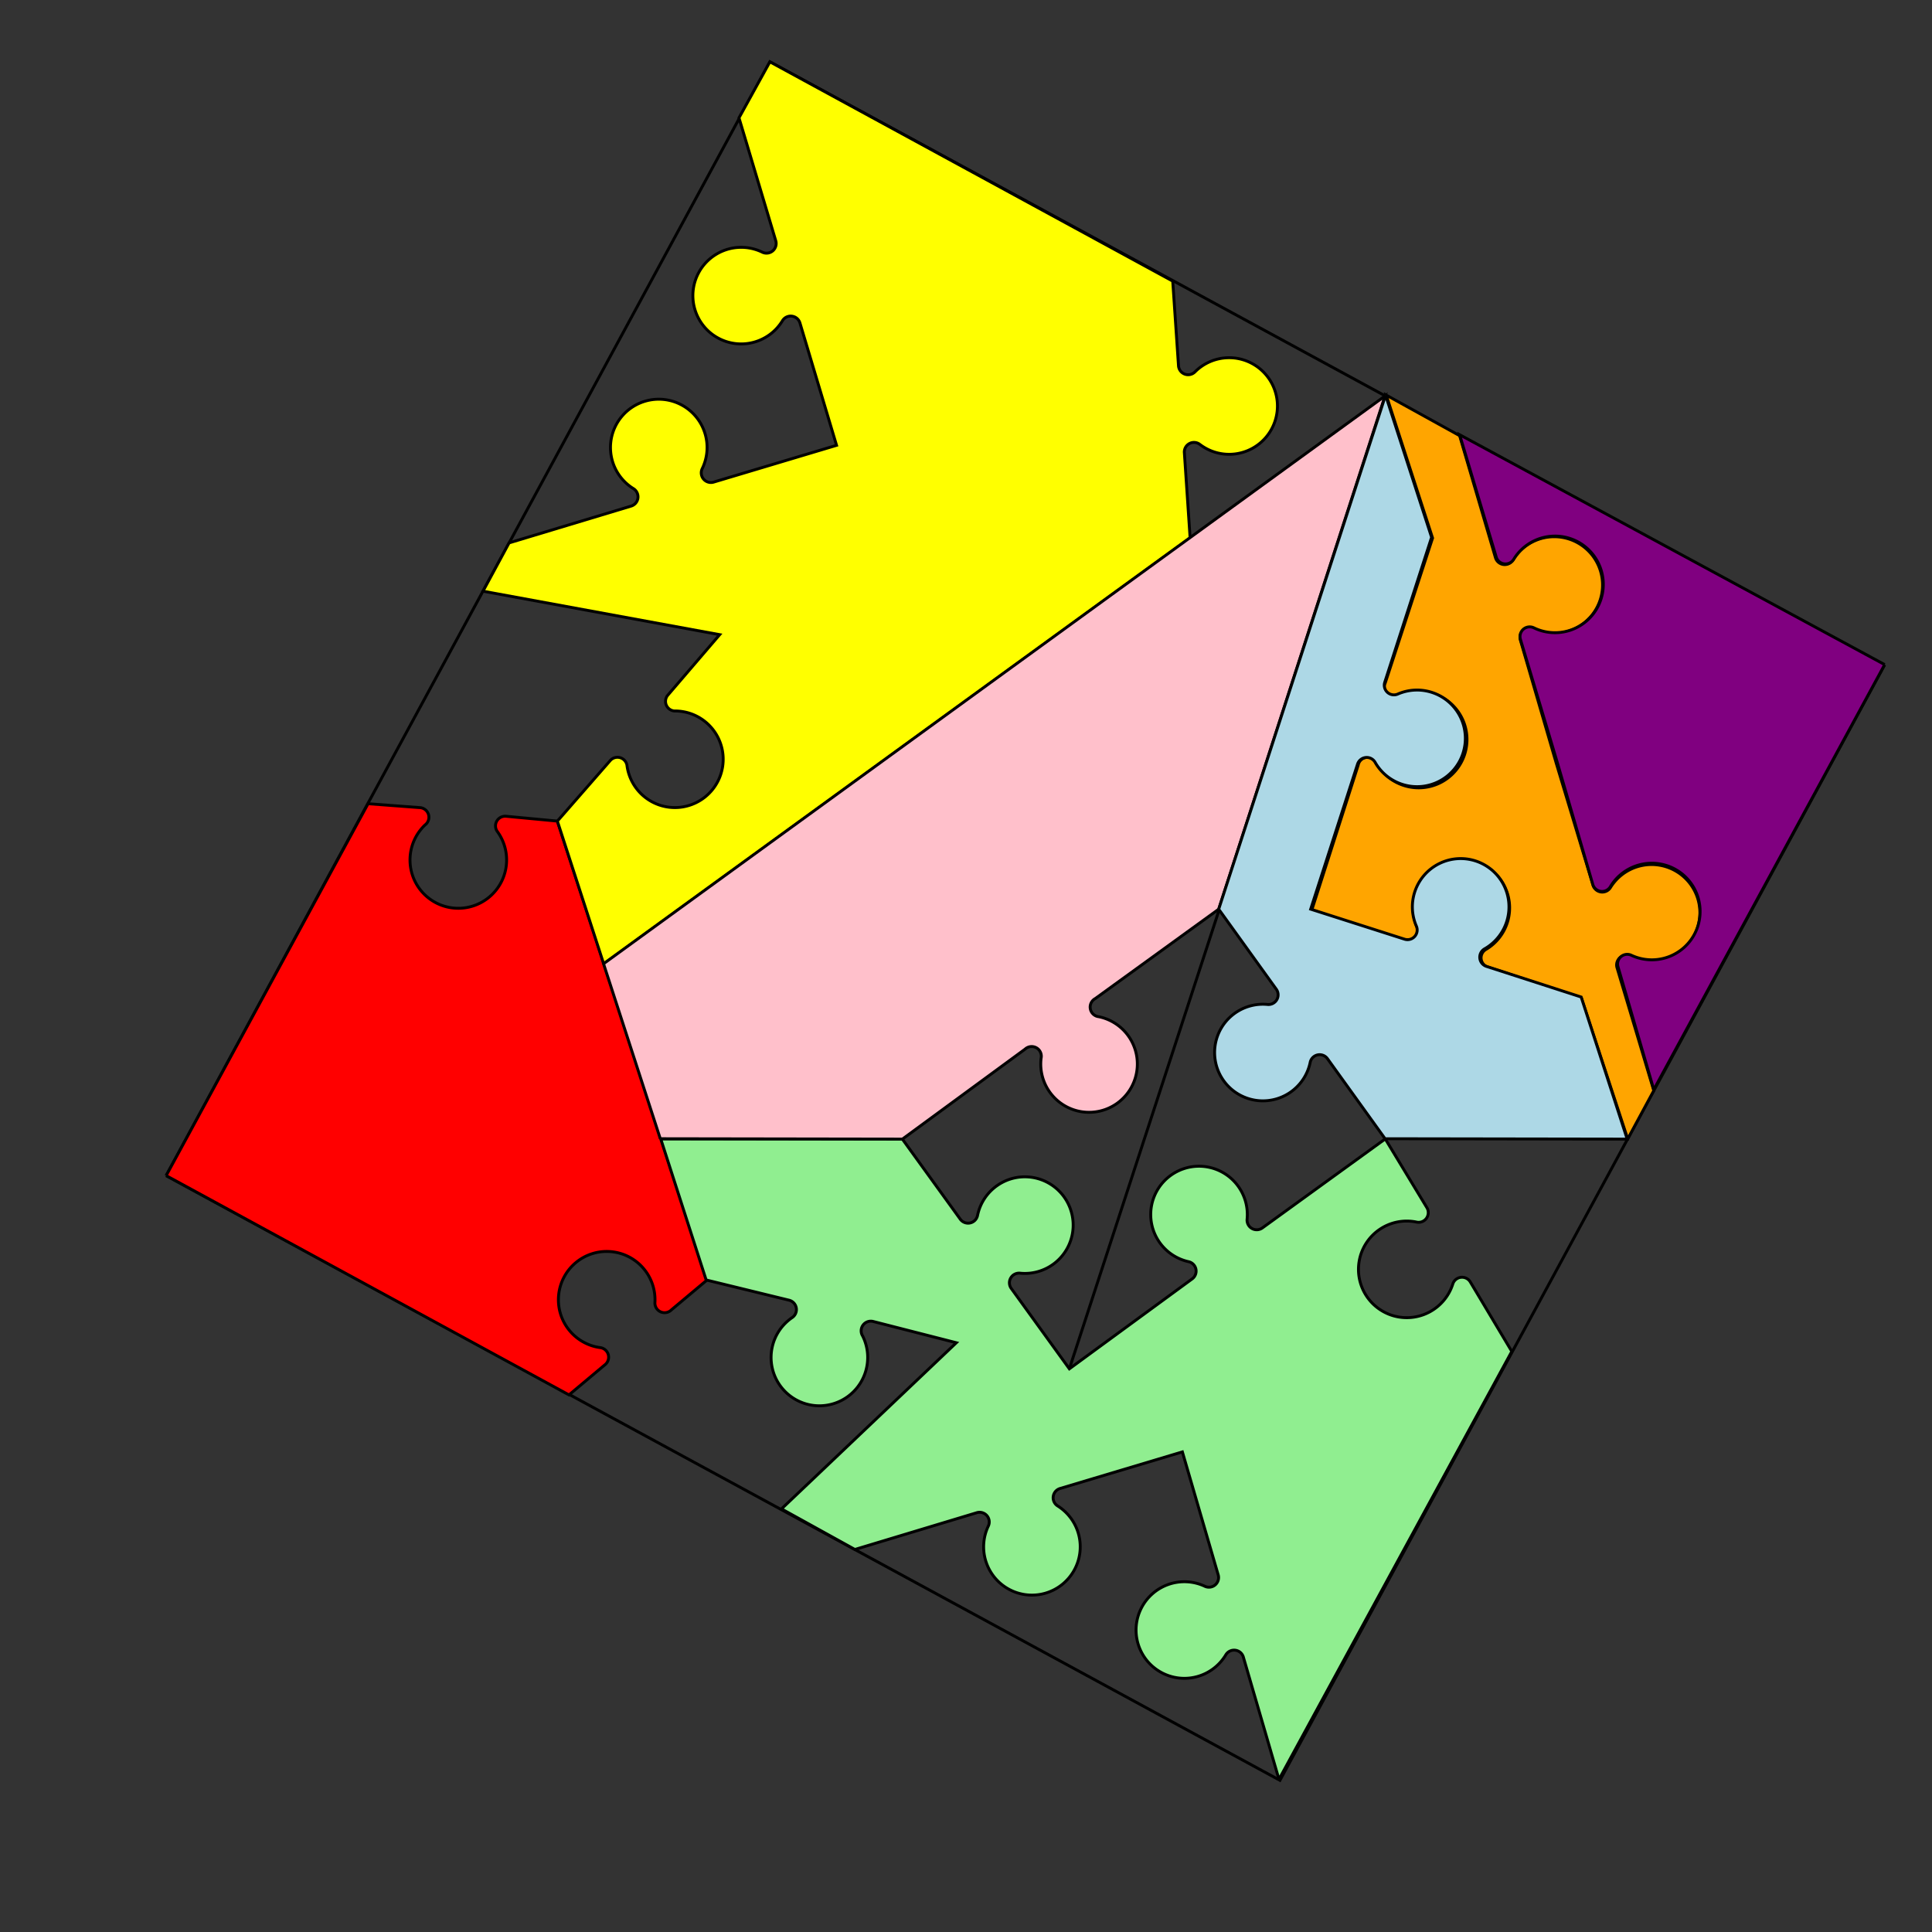 <?xml version="1.0" encoding="UTF-8" standalone="no"?>
<svg xmlns="http://www.w3.org/2000/svg" version="1.1" width="500" height="500">
<rect width="100%" height="100%" fill="#333333" stroke="none"/>
<g transform="translate(250,250) scale(250)">
<g transform="translate(-3,0) scale(1)">
<g transform="translate(3,0)">
<g transform='translate(-1.0,0.3)'>
<g transform='rotate(0)'>
<g transform='scale(1,1)'>
<g transform='translate(0,0)'>
<g transform='rotate(0)'>
<path d='M 0.172 -0.083 L 0.797 -1.236 L 1.95 -0.61 L 1.325 0.543 L 0.172 -0.083' fill='transparent' stroke='black' stroke-width='0.003' />
</g></g>
<g transform='translate(0,0)'>
<g transform='rotate(0)'>
<path d='M 1.107 0.117 L 1.262 -0.358' fill='transparent' stroke='black' stroke-width='0.003' />
</g></g>
<g transform='translate(0,0)'>
<g transform='rotate(0)'>
<path d='M 0.172 -0.083 L 0.589 0.144 L 0.626 0.113 A 0.01 0.01 0 0 0 0.621 0.095 A 0.05 0.05 0 1 1 0.678 0.048 A 0.01 0.01 0 0 0 0.695 0.056 L 0.732 0.025 L 0.577 -0.45 L 0.524 -0.455 A 0.01 0.01 0 0 0 0.515 -0.439 A 0.05 0.05 0 1 1 0.44 -0.446 A 0.01 0.01 0 0 0 0.434 -0.464 L 0.381 -0.468 L 0.172 -0.083' fill='red' stroke='black' stroke-width='0.003' />
</g></g>
<g transform='translate(0.625,-1.153)'>
<g transform='rotate(0)'>
<g transform='scale(1,1)'>
<g transform='translate(0,0)'>
<g transform='rotate(0)'>
<path d='M 0.0 0.851 L 0.607 0.41 L 0.601 0.321 A 0.01 0.01 0 0 1 0.617 0.313 A 0.05 0.05 0 1 0 0.612 0.238 A 0.01 0.01 0 0 1 0.595 0.232 L 0.589 0.144 L 0.172 -0.083 L 0.14 -0.025 L 0.178 0.102 A 0.01 0.01 0 0 1 0.164 0.114 A 0.05 0.05 0 1 0 0.185 0.185 A 0.01 0.01 0 0 1 0.203 0.187 L 0.241 0.314 L 0.114 0.352 A 0.01 0.01 0 0 1 0.102 0.338 A 0.05 0.05 0 1 0 0.031 0.359 A 0.01 0.01 0 0 1 0.028 0.377 L -0.098 0.415 L -0.125 0.465 L 0.12 0.51 L 0.066 0.573 A 0.01 0.01 0 0 0 0.073 0.589 A 0.05 0.05 0 1 1 0.024 0.645 A 0.01 0.01 0 0 0 0.007 0.64 L -0.048 0.703 L 0.0 0.851' fill='yellow' stroke='black' stroke-width='0.003' />
</g></g>
</g></g></g>
<g transform='translate(1.184,0.567)'>
<g transform='rotate(0)'>
<g transform='scale(1,1)'>
<g transform='translate(0,0)'>
<g transform='rotate(0)'>
<path d='M 0.14 -0.025 L 0.381 -0.468 L 0.338 -0.54 A 0.01 0.01 0 0 0 0.32 -0.538 A 0.05 0.05 0 1 1 0.282 -0.602 A 0.01 0.01 0 0 0 0.293 -0.617 L 0.25 -0.688 L 0.123 -0.596 A 0.01 0.01 0 0 1 0.107 -0.605 A 0.05 0.05 0 1 0 0.046 -0.561 A 0.01 0.01 0 0 1 0.05 -0.543 L -0.077 -0.45 L -0.137 -0.533 A 0.01 0.01 0 0 1 -0.128 -0.549 A 0.05 0.05 0 1 0 -0.172 -0.609 A 0.01 0.01 0 0 1 -0.19 -0.605 L -0.25 -0.688 L -0.5 -0.688 L -0.453 -0.542 L -0.367 -0.521 A 0.01 0.01 0 0 1 -0.364 -0.503 A 0.05 0.05 0 1 0 -0.291 -0.484 A 0.01 0.01 0 0 1 -0.28 -0.499 L -0.194 -0.477 L -0.375 -0.305 L -0.299 -0.263 L -0.173 -0.301 A 0.01 0.01 0 0 1 -0.161 -0.287 A 0.05 0.05 0 1 0 -0.089 -0.308 A 0.01 0.01 0 0 1 -0.087 -0.326 L 0.04 -0.364 L 0.077 -0.237 A 0.01 0.01 0 0 1 0.063 -0.225 A 0.05 0.05 0 1 0 0.085 -0.154 A 0.01 0.01 0 0 1 0.103 -0.152 L 0.14 -0.025' fill='lightgreen' stroke='black' stroke-width='0.003' />
</g></g>
</g></g></g>
<g transform='translate(1.81,-0.586)'>
<g transform='rotate(0)'>
<g transform='scale(1,1)'>
<g transform='translate(0,0)'>
<g transform='rotate(0)'>
<path d='M -0.125 0.465 L -0.098 0.415 L -0.136 0.288 A 0.01 0.01 0 0 1 -0.122 0.276 A 0.05 0.05 0 1 0 -0.143 0.205 A 0.01 0.01 0 0 1 -0.161 0.202 L -0.199 0.076 L -0.236 -0.051 A 0.01 0.01 0 0 1 -0.222 -0.063 A 0.05 0.05 0 1 0 -0.244 -0.134 A 0.01 0.01 0 0 1 -0.262 -0.137 L -0.299 -0.263 L -0.375 -0.305 L -0.327 -0.157 L -0.376 -0.007 A 0.01 0.01 0 0 0 -0.362 0.006 A 0.05 0.05 0 1 1 -0.385 0.076 A 0.01 0.01 0 0 0 -0.404 0.078 L -0.452 0.228 L -0.355 0.26 A 0.01 0.01 0 0 0 -0.343 0.246 A 0.05 0.05 0 1 1 -0.272 0.269 A 0.01 0.01 0 0 0 -0.27 0.287 L -0.173 0.319 L -0.125 0.465' fill='orange' stroke='black' stroke-width='0.003' />
</g></g>
<g transform='translate(-0.029,0.025)'>
<g transform='rotate(0)'>
<g transform='scale(1,1)'>
<g transform='translate(0,0)'>
<g transform='rotate(180)'>
<g transform='scale(1,1)'>
<g transform='translate(0.029,-0.025)'>
<g transform='rotate(0)'>
<g transform='scale(1,1)'>
<g transform='translate(0,0)'>
<g transform='rotate(0)'>
<path d='M -0.199 0.076 L 0.241 0.314 L 0.203 0.187 A 0.01 0.01 0 0 0 0.185 0.185 A 0.05 0.05 0 1 1 0.164 0.114 A 0.01 0.01 0 0 0 0.178 0.102 L 0.14 -0.025 L 0.103 -0.152 A 0.01 0.01 0 0 0 0.085 -0.154 A 0.05 0.05 0 1 1 0.063 -0.225 A 0.01 0.01 0 0 0 0.077 -0.237 L 0.04 -0.364 L -0.199 0.076' fill='purple' stroke='black' stroke-width='0.003' />
</g></g>
</g></g></g>
</g></g></g>
</g></g></g>
</g></g></g>
<g transform='translate(1.184,-0.121)'>
<g transform='rotate(0)'>
<g transform='scale(1,1)'>
<g transform='translate(0,0)'>
<g transform='rotate(36)'>
<g transform='scale(1,1)'>
<g transform='translate(0.25,-0.081)'>
<g transform='rotate(0)'>
<g transform='scale(1,1)'>
<g transform='translate(0,0)'>
<g transform='rotate(0)'>
<path d='M -0.655 0.375 L -0.452 0.228 L -0.404 0.078 A 0.01 0.01 0 0 1 -0.385 0.076 A 0.05 0.05 0 1 0 -0.362 0.006 A 0.01 0.01 0 0 1 -0.376 -0.007 L -0.327 -0.157 L -0.5 -0.688 L -0.809 0.263 L -0.655 0.375' fill='pink' stroke='black' stroke-width='0.003' />
</g></g>
<g transform='translate(-0.25,0.081)'>
<g transform='rotate(0)'>
<g transform='scale(1,1)'>
<g transform='translate(0,0)'>
<g transform='rotate(180)'>
<g transform='scale(1,1)'>
<g transform='translate(0.25,-0.081)'>
<g transform='rotate(0)'>
<g transform='scale(1,1)'>
<g transform='translate(0,0)'>
<g transform='rotate(0)'>
<path d='M 0.0 0.851 L -0.173 0.319 L -0.27 0.287 A 0.01 0.01 0 0 1 -0.272 0.269 A 0.05 0.05 0 1 0 -0.343 0.246 A 0.01 0.01 0 0 1 -0.355 0.26 L -0.452 0.228 L -0.655 0.375 L -0.53 0.466 L -0.432 0.434 A 0.01 0.01 0 0 1 -0.42 0.448 A 0.05 0.05 0 1 0 -0.349 0.425 A 0.01 0.01 0 0 1 -0.347 0.407 L -0.25 0.375 L -0.201 0.525 A 0.01 0.01 0 0 1 -0.215 0.537 A 0.05 0.05 0 1 0 -0.192 0.608 A 0.01 0.01 0 0 1 -0.174 0.61 L -0.125 0.76 L 0.0 0.851' fill='lightblue' stroke='black' stroke-width='0.003' />
</g></g>
</g></g></g>
</g></g></g>
</g></g></g>
</g></g></g>
</g></g></g>
</g></g></g>
</g></g></g>
<g transform='translate(-1.0,0.3)'>
<g transform='rotate(0)'>
<g transform='scale(1,1)'>
<g transform='translate(0.625,-1.153)'>
<g transform='rotate(0)'>
<g transform='scale(1,1)'>
</g></g></g>
<g transform='translate(1.184,0.567)'>
<g transform='rotate(0)'>
<g transform='scale(1,1)'>
</g></g></g>
<g transform='translate(1.81,-0.586)'>
<g transform='rotate(0)'>
<g transform='scale(1,1)'>
<g transform='translate(-0.029,0.025)'>
<g transform='rotate(0)'>
<g transform='scale(1,1)'>
<g transform='translate(0,0)'>
<g transform='rotate(180)'>
<g transform='scale(1,1)'>
<g transform='translate(0.029,-0.025)'>
<g transform='rotate(0)'>
<g transform='scale(1,1)'>
</g></g></g>
</g></g></g>
</g></g></g>
</g></g></g>
<g transform='translate(1.184,-0.121)'>
<g transform='rotate(0)'>
<g transform='scale(1,1)'>
<g transform='translate(0,0)'>
<g transform='rotate(36)'>
<g transform='scale(1,1)'>
<g transform='translate(0.25,-0.081)'>
<g transform='rotate(0)'>
<g transform='scale(1,1)'>
<g transform='translate(-0.25,0.081)'>
<g transform='rotate(0)'>
<g transform='scale(1,1)'>
<g transform='translate(0,0)'>
<g transform='rotate(180)'>
<g transform='scale(1,1)'>
<g transform='translate(0.25,-0.081)'>
<g transform='rotate(0)'>
<g transform='scale(1,1)'>
</g></g></g>
</g></g></g>
</g></g></g>
</g></g></g>
</g></g></g>
</g></g></g>
</g></g></g></g></g></g></svg>